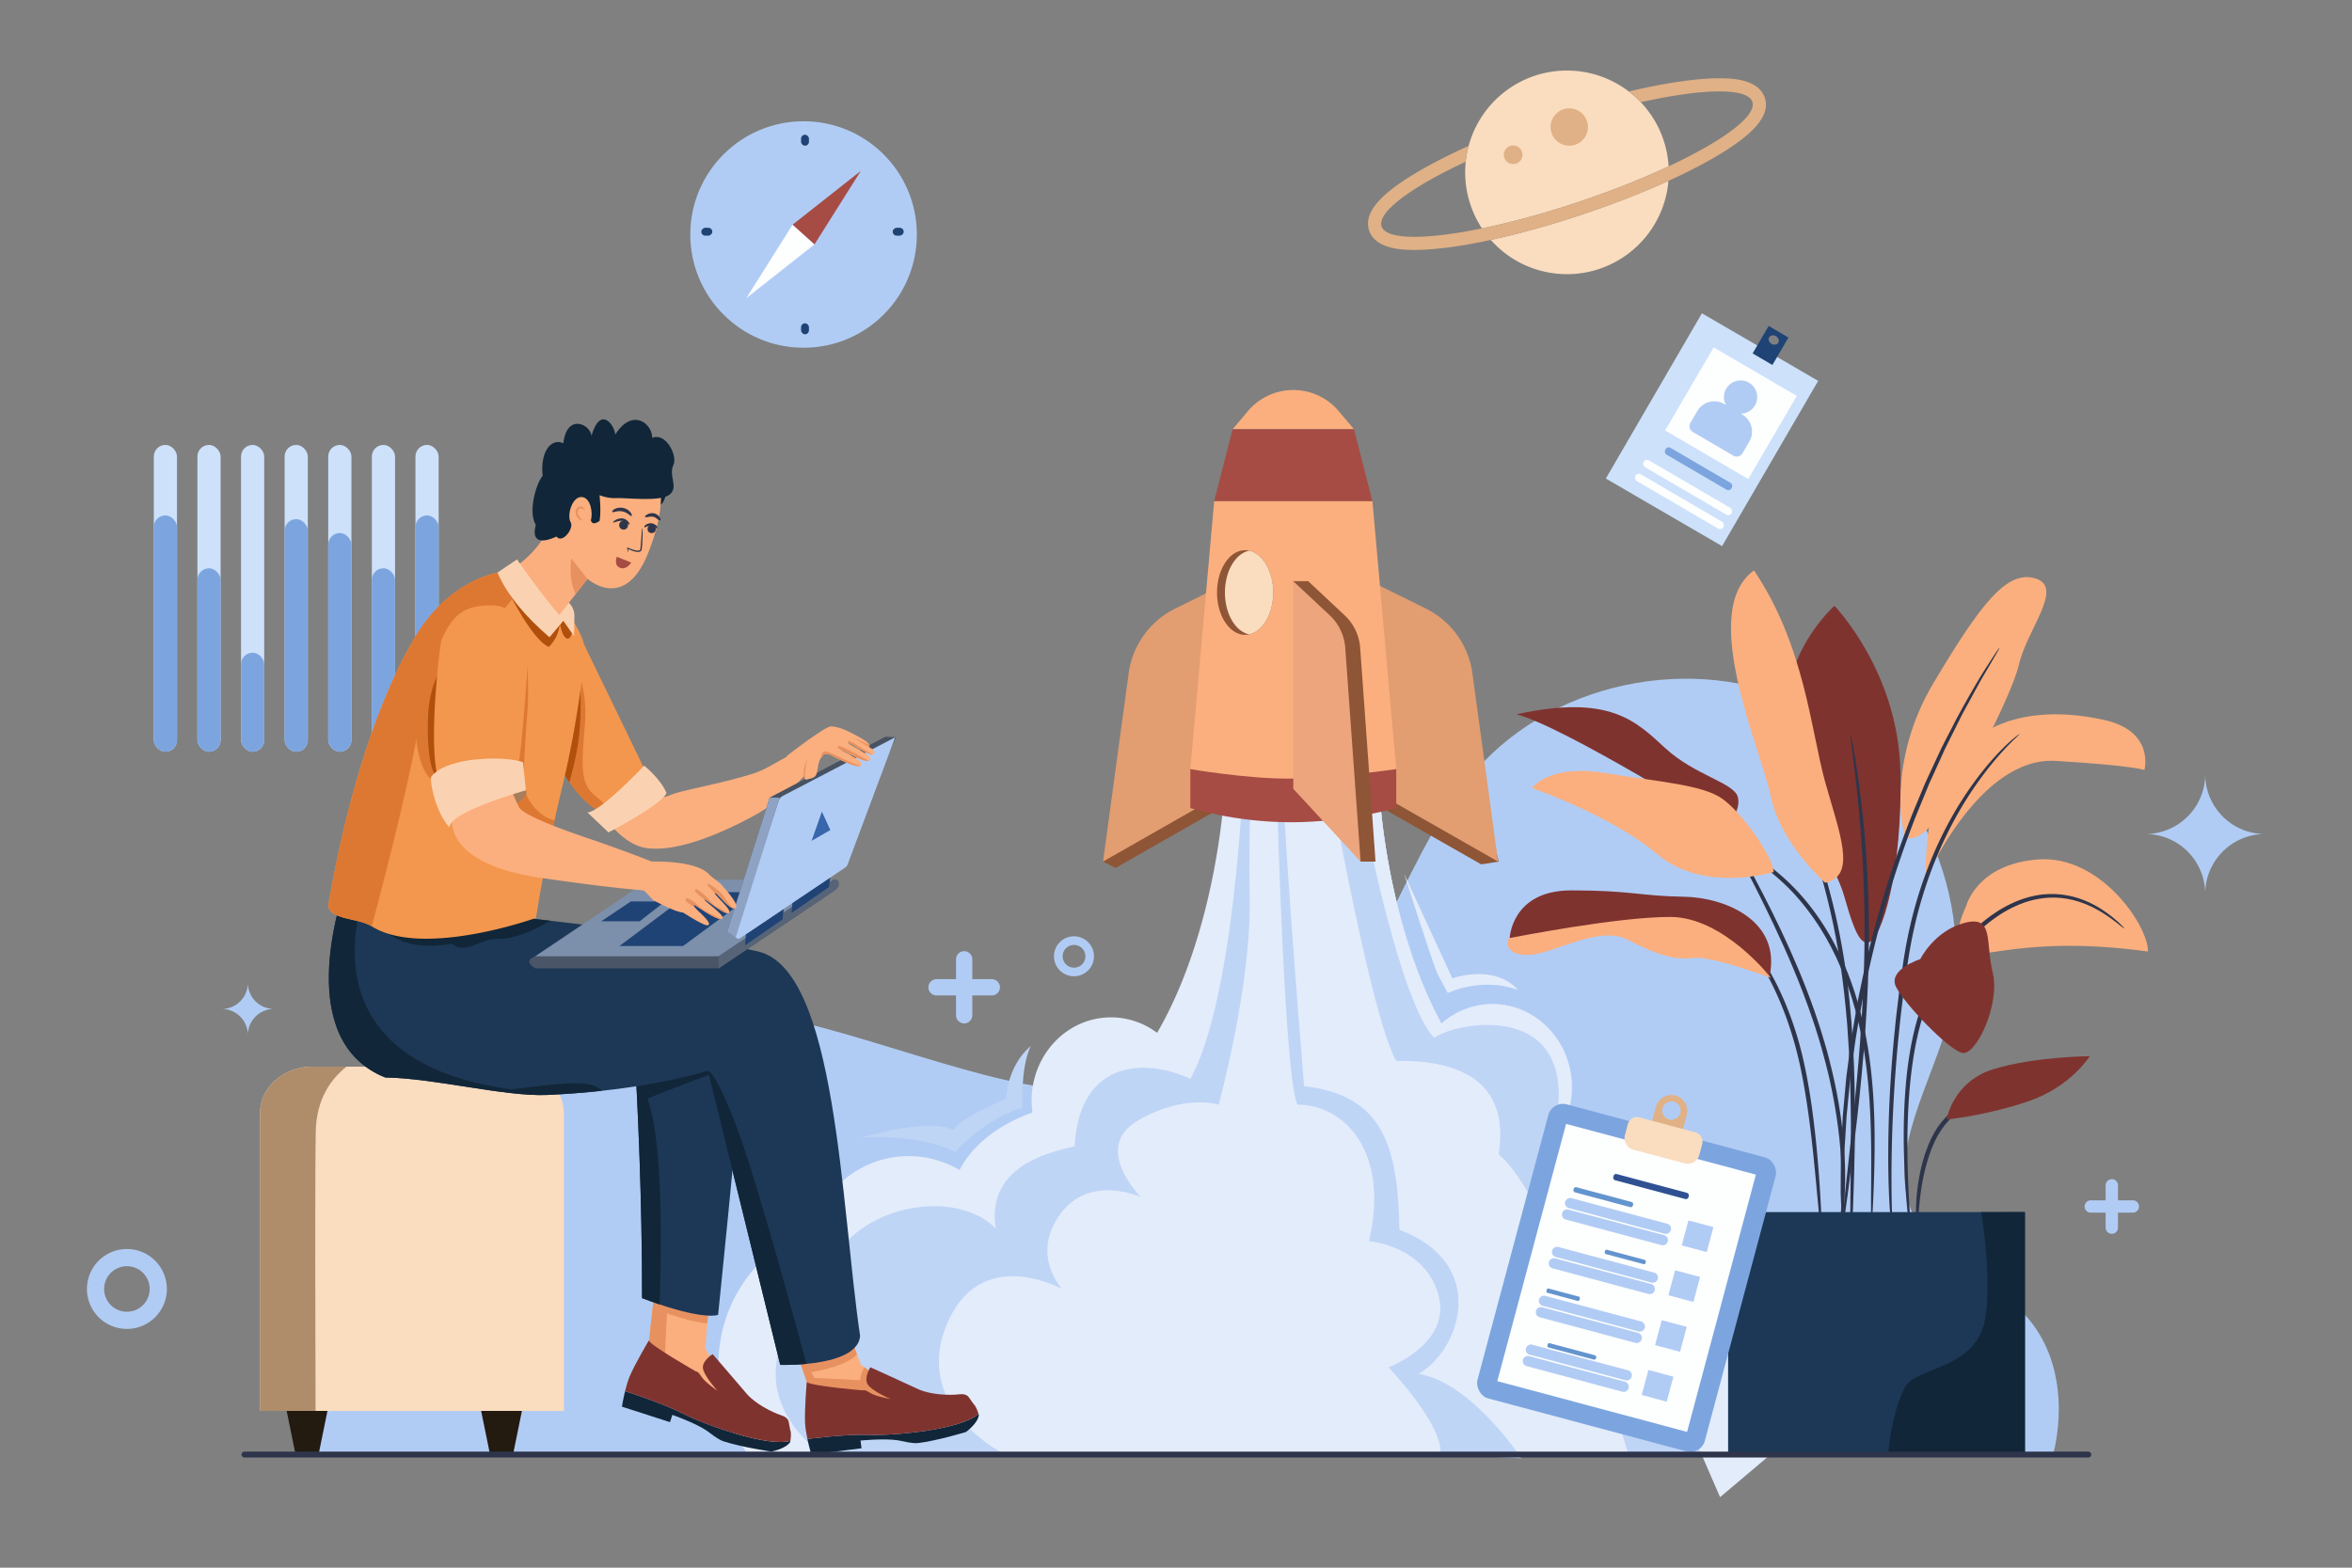<svg id="Vectors" xmlns="http://www.w3.org/2000/svg" viewBox="0 0 6000 4000"><rect x="0" y="0" width="6000" height="4000" fill="#808080" stroke="none"/><defs><style>.cls-1{fill:#b1ccf4;}.cls-2{fill:#e3ecfb;}.cls-3{fill:#bfd5f6;}.cls-4{fill:#8e5536;}.cls-5{fill:#e29d71;}.DA{fill:#fbaf7e;}.NAU-3{fill:#a64c44;}.cls-6{fill:#eca57d;}.AO-NHAT-2{fill:#fadcbf;}.cls-7{fill:#7f332f;}.cls-8{fill:#2e354b;}.XANH-DAM-6{fill:#1d3856;}.XANH-DEN-3{fill:#112638;}.AO-DAM{fill:#e0b186;}.XANH-13{fill:#cde1fb;}.TRANG-3{fill:#fdfefe;}.XANH-12{fill:#7ca5df;}.XANH-DAM-8{fill:#204375;}.XANH-11{fill:#6394ce;}.XANH-DAM-7{fill:#2f5192;}.cls-9{fill:#231a10;}.cls-10{fill:#af8d6b;}.cls-11{fill:#f3974e;}.cls-12{fill:#dd7833;}.cls-13{fill:#b1500c;}.cls-14{fill:#e89160;}.cls-15{fill:#fbd2b1;}.cls-16{fill:#4a5667;}.cls-17{fill:#7c8fab;}.cls-18{fill:#576478;}.cls-19{fill:#475262;}.cls-20{fill:#8ea3c3;}.cls-21{fill:#3866ab;}.cls-22{fill:#a77e5d;}</style></defs><path class="cls-1" d="M5170,3359.58c-83.85-94.82-224.41-135.83-283.57-247.74-78.35-148.23,27.35-320.89,76-481.33,92.08-303.58-53-661.86-330.33-815.86s-658.16-87.71-867.16,150.94c-181.41,207.16-235.45,513.54-449.18,687.14-218,177.06-534.5,160.06-806.3,89.38s-539.09-186.49-819.78-177.42c-301,9.71-592.78,174.42-756.64,427.06-136.17,209.95-180.75,475.81-126.61,719.66H5237.74C5267.93,3588.35,5252.66,3453.08,5170,3359.58Z"/><path class="cls-2" d="M4685.06,3593.4a379.78,379.78,0,0,1-18.62,118H1908.67c-47.51-62.4-76-141.51-76-227.62,0-159.64,97.76-295.36,234-345.05,35.51-109.8,134.63-188.84,251.39-188.84a254.92,254.92,0,0,1,129.78,35.51c30.7-59.58,92.91-113.3,186-146.85a222,222,0,0,1-2.15-30.58c0-117.14,90.66-212.16,202.45-212.16a195.46,195.46,0,0,1,117.63,39.53c149.23-256.28,169.92-595.92,169.92-595.92H3520.5s19.44,319.33,156.63,572.38c35.21-31,80.61-49.7,130.15-49.7,111.84,0,202.46,95,202.46,212.16a222.11,222.11,0,0,1-8.69,61.69c78,26.79,135.15,67.56,170.93,114.32,145.87,7.82,261.88,134.25,261.88,289,0,1.1-.07,2.15-.07,3.2C4579,3286.67,4685.06,3427,4685.06,3593.4Z"/><path class="cls-3" d="M3258.89,2070.94s18.83,687.5,51,747.67c120.74,0,236,121.41,182.35,348.21,0,0,142.12,11.25,177,136.46s-127.1,185.35-127.1,185.35,142.29,149,132,222.77l206.92,9.38s-128.19-194.53-262.53-215.25c108.75-61.77,179.54-282-48.56-367.69-3.67-216.05-43.63-343.9-243.1-366.42C3286.66,2280,3275,2058.26,3275,2058.26Z"/><path class="cls-3" d="M3171.33,1988.49s-22,560.44-134.71,764.24c-120.77-56.31-284.35-42.91-295.08,171.62-48.26,13.41-227.93,43.27-201.11,210.69-101.9-107.82-383.55-65.36-444.12,140.6,0,0-264.46,225.28,0,435.77h468.25s-235.44-113.71-151.24-327,296-95.55,296-95.55-80.44-85.16-5.36-190,206.48-44.51,206.48-44.51-126-125.87-8-195,206.48-40.77,206.48-40.77,83.13-304.54,79.1-523.08,6.71-301.68,6.71-301.68Z"/><path class="cls-3" d="M4685.06,3593.4a379.78,379.78,0,0,1-18.62,118H4154c-61.65-209.86-205.23-659.72-330.94-766,33-209.6-137.61-240.9-261.18-238.26-51.72-90.13-130-496-162.2-667.7H3520.5s19.44,319.33,156.63,572.38c35.21-31,80.61-49.7,130.15-49.7,111.84,0,202.46,95,202.46,212.16a222.11,222.11,0,0,1-8.69,61.69c78,26.79,135.15,67.56,170.93,114.32,107.13,5.75,198.16,75.46,238.94,173.37a302.82,302.82,0,0,1,22.94,115.67c0,1.1-.07,2.15-.07,3.2,3.8,1.17,7.56,2.37,11.28,3.65C4584.4,3294,4685.06,3431.35,4685.06,3593.4Z"/><path class="cls-2" d="M4563.71,3671.6l-47.09,39.8L4388,3820s-18.28-41.75-47.17-108.6c-89.15-206.44-303.2-669.34-369-861.45,45-299.92-259.59-242-313-201.78-75.84-78.69-155.21-440.07-188.88-608.75h50.49s19.44,319.33,156.63,572.38c35.21-31,80.61-49.7,130.15-49.7,111.84,0,202.46,95,202.46,212.16a222.11,222.11,0,0,1-8.69,61.69c78,26.79,135.15,67.56,170.93,114.32,107.13,5.75,198.16,75.46,238.94,173.37l19.48,70,14.67,52.55Z"/><path class="cls-4" d="M3453.31,1490.09l141.16,69.81a216.9,216.9,0,0,1,118.77,165.16l109.81,473.31-44.36,7.15L3453.31,2020Z"/><path class="cls-4" d="M3171.33,1499l-141.16,69.81A216.9,216.9,0,0,0,2911.4,1734l-97.63,464.37,32.18,16.09,325.38-185.52Z"/><path class="cls-5" d="M3496.21,1482.94l141.16,69.81a216.89,216.89,0,0,1,118.78,165.16l65.44,480.46-325.38-185.52Z"/><path class="cls-5" d="M3139.15,1482.94,2998,1552.75a216.9,216.9,0,0,0-118.77,165.16l-65.45,480.46,325.38-185.52Z"/><path class="DA" d="M3299.25,995.11h0a151.32,151.32,0,0,0-115.56,53.62l-39.3,46.49h309.73l-39.31-46.49A151.3,151.3,0,0,0,3299.25,995.11Z"/><polygon class="NAU-3" points="3144.39 1095.22 3097.38 1278.89 3501.12 1278.89 3454.12 1095.22 3144.39 1095.22"/><polygon class="DA" points="3501.12 1278.89 3097.38 1278.89 3036.62 1962.44 3287.99 2030.24 3561.88 1962.44 3501.12 1278.89"/><path class="NAU-3" d="M3036.62,1962.44v99.22S3150.18,2098,3293.5,2098s268.38-36.38,268.38-36.38v-99.22s-167,24.25-276.1,24.25S3036.62,1962.44,3036.62,1962.44Z"/><path class="cls-4" d="M3337.29,1482.94l93.15,87.28a125.43,125.43,0,0,1,39.37,82.57L3509,2198.37h-38l-133.71-185.52-38-529.91Z"/><path class="cls-6" d="M3299.25,1482.94l93.16,87.28a125.52,125.52,0,0,1,39.37,82.57L3471,2198.37l-171.75-185.52Z"/><path class="cls-2" d="M3582.49,2230.72s72.4,228.83,85.81,256.54l25,46.48s84.92-42,178.78-8c-60.79-67.93-167.16-29.49-167.16-29.49Z"/><path class="cls-3" d="M2197,2902.9s143-12.51,239.55,35.76c91.18-94.75,171.62-112.63,171.62-112.63s-5.36-101.9,21.45-157.32c-62.57,53.63-62.57,135-62.57,135s-123.35,51-134.07,79.56C2366.84,2851.06,2197,2902.9,2197,2902.9Z"/><path class="cls-4" d="M3248.12,1511.85c0,54.43-26.78,99.5-61.65,106.83a47.23,47.23,0,0,1-10.08,1.09c-39.61,0-71.7-48.33-71.7-107.92s32.09-108,71.7-108a47.88,47.88,0,0,1,10.08,1.09C3221.34,1412.32,3248.12,1457.38,3248.12,1511.85Z"/><path class="AO-NHAT-2" d="M3248.12,1511.85c0,54.43-26.78,99.5-61.65,106.83-34.84-7.29-61.7-52.36-61.7-106.83s26.86-99.57,61.7-106.87C3221.34,1412.32,3248.12,1457.38,3248.12,1511.85Z"/><path class="DA" d="M4861.69,2134c-9.91-7.56-47.6-193.16,70.91-391.7s186.22-289.35,260.1-266.26-21.76,129.28-42.43,220.09S4929.3,2185.54,4861.69,2134Z"/><path class="cls-7" d="M4766.38,2404.87c34.21-7.8,87.72-182.78,81.57-437.81s-168.28-421.26-168.28-421.26-141,123.75-120.76,308.13,125.13,362.91,143.8,426.53S4739.37,2411,4766.38,2404.87Z"/><path class="DA" d="M5015.75,2311.86s26.67-107.74,184.69-119,280.11,169.3,279.08,235c-319.1-44.13-439.15,28.72-473,0S5015.75,2311.86,5015.75,2311.86Z"/><path class="cls-8" d="M5409,2357.78c-1.7-1.63-3.54-3.49-5.67-5.43l-7.16-6.14q-3.89-3.32-8.35-7.09l-9.93-7.46c-14.12-10.31-32-22.12-54.57-31.84a230.18,230.18,0,0,0-80-18.61c-15.12-.35-31,.24-47.07,3.2a257.58,257.58,0,0,0-48.5,13.8,328.49,328.49,0,0,0-47.43,23.93,426.1,426.1,0,0,0-44.79,32.48,537.18,537.18,0,0,0-41.45,39.24c-13.09,14.14-25.9,28.85-37.85,44.44s-23.52,31.63-34.25,48.32c-5.58,8.16-10.48,17-15.55,25.68a68.33,68.33,0,0,0-3.54,6.65l-3.32,6.76c-2.14,4.54-4.59,9-6.48,13.6-16.08,36.79-27,75.42-35,113.81A989.59,989.59,0,0,0,4861.86,2767c-6.45,74.33-6.19,144-4,203.62s6.73,109.27,10.72,144.08,7.52,54.7,8.43,55.5c1,.49-.35-13.63-2.52-42.23s-5.32-71.41-7.3-127.71c-1-28.14-1.61-59.65-1.31-94.37s1.43-72.67,4.57-113.57,8.24-84.76,17.32-130.87q1.88-8.59,3.79-17.33,1-4.38,1.93-8.77,1.13-4.37,2.26-8.75c1.54-5.85,3-11.77,4.63-17.68s3.58-11.78,5.39-17.73c7.67-23.65,16.91-47.57,29.09-70.73,7.6-14,31.36-53.91,69.92-99.38a490.13,490.13,0,0,1,69.83-67.81c13.68-10.5,28.1-20.69,43.54-29.33a294.64,294.64,0,0,1,48.29-21.77,227.59,227.59,0,0,1,50.86-10.87c8.48-1,16.94-1,25.26-1l12.37.71c4.1.18,8.1,1,12.1,1.43l6,.79,5.83,1.22c3.85.86,7.72,1.5,11.45,2.5,7.42,2.18,14.76,4,21.58,6.76,3.44,1.31,6.9,2.4,10.17,3.82l9.62,4.28,4.68,2.08,4.47,2.33,8.66,4.55c22.43,12.32,39.24,25.35,51,34.17,11.43,9.28,18.06,14.31,18.56,13.38C5419.22,2368,5415.72,2364.34,5409,2357.78Z"/><path class="DA" d="M4912.72,2243.39s134.94-313.91,331.95-301.94,225.73,23.09,225.73,23.09,27.7-98.5-103.12-127.74S4904,1778.31,4912.72,2243.39Z"/><path class="cls-8" d="M5117.24,1901.7c-22,21.06-53.34,54.75-88.18,103.85s-72.9,113.72-105.71,195.36a1083.62,1083.62,0,0,0-44.05,134.66c-3.3,12.19-5.9,24.76-8.95,37.43-2.81,12.72-5.23,25.73-7.92,38.88-2.25,13.23-4.57,26.67-6.72,40.3q-2.9,20.45-5.86,41.48c-1.13,8.7-3.82,25.19-6.36,47.57s-6.38,50.46-9.34,82.35c-6.65,63.7-12.66,142.31-15.33,218.79s-2.34,150.79.06,205.7,6.64,90.44,8.57,89.64c.33-.13.22-5.45-.1-15.36s-.71-24.41-1.23-42.79c-.87-36.81-1.44-89.35,0-152.33,2.63-125.93,14-293.72,39-459.84,5.93-41.54,13.57-82.66,23.43-122.7A1116.19,1116.19,0,0,1,4923.87,2229c27-73.75,60.65-139.34,94.35-192.46s67.12-94,92.11-121.22c12.49-13.61,22.85-23.87,30.08-30.81s11.32-10.55,11.33-10.92C5152,1872.15,5139.3,1880.64,5117.24,1901.7Z"/><path class="cls-8" d="M5148.18,2755c-11.88,1.17-29.73,4.05-52.31,11.23a305.53,305.53,0,0,0-78.58,38.48,310.79,310.79,0,0,0-43.4,35.39q-5.22,5.38-10.61,10.94l-10.36,11.82q-4.86,6.49-9.86,13.17-4.35,7-8.83,14.3c-1.56,3.12-4.85,9-8.75,17l-6.1,13.78-6.32,16.7c-8.55,23.91-15.8,54.28-20.13,84.11s-5.87,59.1-5.05,80.71,3.51,35.47,5.35,35.07c1.69-.24-.83-33,5-81.73,2.87-24.28,7.38-52.54,15.41-81.94s18.9-60.28,36.15-87.25c1.07-1.69,2.08-3.43,3.2-5.07l3.56-4.76c2.45-3.13,4.57-6.43,7.34-9.4l7.9-9.07,8.27-8.64a340.58,340.58,0,0,1,35.14-30.7,358,358,0,0,1,36.64-23.85,330.57,330.57,0,0,1,35.34-17.08,341,341,0,0,1,56.26-17.76c7-1.69,12.56-2.66,16.39-3.45s5.92-1.38,6-1.68C5166.08,2754.34,5160.11,2754,5148.18,2755Z"/><path class="cls-8" d="M4647.1,3127.3c-.12-6.73-.43-16.56-1-29-1.09-25-3-60.55-6.22-103.19s-7.69-92.35-14.5-145.42-16-109.52-29.68-165.16c-14-55.58-33.21-109.86-56.32-158.48-11.34-24.42-24.17-47.12-36.84-68.32-6.71-10.38-12.88-20.7-19.73-30.11l-9.85-14-10.05-13.13a523.39,523.39,0,0,0-71.52-76.12c-9.42-8.49-17.48-14.45-23-18.58s-8.59-6.28-8.92-6.18c-1.22.42,6.36,7.53,21.52,21.46a657.11,657.11,0,0,1,62.08,67.58c12.74,15.66,25.7,34.2,39.29,55a778.12,778.12,0,0,1,39.81,71.09c25.85,52.85,49.76,116.8,66.83,191,2.84,11.44,9.74,43.91,16.75,86.49s13.93,95.31,19.3,146.7c10.87,102.75,17.56,199.92,21.7,198.85C4647.12,3137.65,4647.22,3134,4647.1,3127.3Z"/><path class="cls-8" d="M4706.79,2980c-1.39-56.3-7.8-121.9-21-191-6.61-34.56-15-69.94-24.58-105.62-9.93-35.57-21.12-71.39-33.49-106.81C4578,2434.77,4509.21,2300.94,4455.77,2202c-26.84-49.51-50-90.41-66.38-119.11-8.2-14.35-14.75-25.62-19.33-33.34s-7.21-11.88-7.59-12c-1.34-.31,4.34,12,16.67,36.08s31.3,60,56,107.24,55.2,105.7,88.43,175.92S4593,2508.93,4625,2603.93c5,14.67,18.73,56.11,32.79,111,14.34,54.79,27.38,123.37,34.57,190.64,6.91,67.3,7.2,133.12,4.21,181.69-1.66,24.25-3.12,44.31-4.65,58.17-1.29,13.9-1.58,21.75-.56,21.65.35,0,1.36-4.68,2.94-13.39s4.07-21.43,5.79-37.8C4704.43,3083.26,4708,3036.3,4706.79,2980Z"/><path class="cls-8" d="M4769.28,2701.58c-10.3-76.59-29.7-157.64-61.71-234C4676,2391.13,4630.62,2320,4576,2264.33c-27.16-27.93-56.51-51.73-85.67-72.17a830,830,0,0,0-85.68-52.08c-54.89-29.11-102.68-49.07-136.21-63-16.8-6.93-30.12-12.23-39.32-15.79s-14.28-5.39-14.66-5.24c-1.34.58,12,7.13,39,19.56s67.84,30.51,119.78,57.28c25.91,13.48,54.49,29.37,84.64,48.94a666.47,666.47,0,0,1,92.53,72.18c30.95,28.92,60.27,64.2,87,104.88l5.06,7.64q2.4,3.93,4.79,7.9l9.64,16q4.53,8.26,9.14,16.64,2.28,4.2,4.6,8.43,2.16,4.31,4.32,8.66l8.68,17.53q4,9,8.12,18.12c1.34,3,2.77,6.08,4.06,9.18l3.79,9.37c2.49,6.28,5.19,12.54,7.56,19,2.84,8,8.69,23.1,15.19,43.93,1.75,5.17,3.42,10.73,5.08,16.63s3.5,12.08,5.37,18.55c3.28,13.07,7.18,27.18,10.38,42.37,6.8,30.29,12.84,64.44,17.44,100.34s7.84,73.52,9.79,110.68c4,74.33,3.15,146.72,2.83,200.31-.48,53.61-.41,88.46,1.64,87.94.34-.09.84-5.29,1.48-15s1.39-23.84,2.24-41.84c1.61-36,3.63-87.38,3.63-149.11S4779.7,2778.24,4769.28,2701.58Z"/><path class="cls-8" d="M4765.87,2278.11c-2.75-74.61-8.07-144.18-14.58-203.67-6.34-59.52-13.68-109-19.36-143.64-2.88-17.33-5.29-31-7.15-40.35s-2.93-14.47-3.26-14.7c-1.21-.8.31,13.5,3.85,42s9,71.32,14.6,127.6,11.24,126.08,14.38,208.52c1.51,41.22,2.43,85.59,2.12,133q-.14,71.09-4,151c-.7,16.49-3.1,62.84-7.54,123s-11.33,134-18.87,205.77c-7.75,71.67-15.27,141.21-20.86,192.83-5.42,51.56-8.27,85.12-6.21,84.81.35,0,1.3-5,2.78-14.27s3.48-22.82,5.92-40.06c4.86-34.49,11.51-83.71,18.9-142.84,14.72-118.23,32.05-276.31,38.46-435.31C4768.13,2432.38,4768.65,2352.73,4765.87,2278.11Z"/><path class="cls-8" d="M4711.47,2496.9c-9.73-73.73-23.77-146-41.24-212.21q-3.25-12.42-6.46-24.59c-2.08-8.13-4.79-16-7.12-23.86-4.91-15.67-9.36-31.08-14.31-45.85-9.95-29.54-20.11-57-29.1-82.4s-16.93-48.67-23.22-69.49-11-39.15-14.48-54.35-5.54-27.3-6.92-35.63-2.17-12.88-2.47-13.11c-.57-.43-.65,2.88-.26,9.85.19,3.48.47,7.89,1.16,13.15s1.32,11.46,2.55,18.47c4.29,28.13,14.55,69.81,32.29,123,8.74,26.62,19.24,56.14,29.94,88.88q2,6.14,4,12.43t3.79,12.81q3.82,13,7.84,26.47c5.69,17.92,10.05,37,15.17,56.73,19.53,79,36.31,171.55,45.95,276.44.67,7.43,1.9,21,3.55,39.29,1.29,18.29,2.86,41.25,4.45,67.37,2.74,52.28,4.66,117.25,5.1,182.75.61,129.83-3.22,261.55-1.36,300.31-4.19-4.49-6.65-6.7-7-6.17-.17.24,1.81,3.21,5.72,8.63l3.6,5,.41-6.29c1.95-29.91,6.5-122.58,8.6-245C4733.15,2797.1,4731.05,2644.5,4711.47,2496.9Z"/><path class="cls-8" d="M5071.46,1696c-19.52,29.49-46.3,75.32-79.64,136.5l-25.35,49.2q-6.66,13-13.65,26.69-6.48,13.93-13.3,28.55c-9,19.5-18.62,39.87-28.34,61.25q-13.59,32.5-28.31,67.72A2601.46,2601.46,0,0,0,4774,2398.78c-2.45,9.88-7.12,28.71-13.41,54.1-1.67,6.32-3.08,13.14-4.55,20.33l-4.73,22.66L4740.67,2547c-2,9.07-3.5,18.53-5.15,28.18l-5,29.61q-2.55,15.11-5.18,30.74-1.32,7.8-2.64,15.72c-.86,5.28-1.44,10.64-2.17,16-2.77,21.46-5.61,43.37-8.46,65.42q-1.07,8.26-2.13,16.56c-.62,5.54-1,11.1-1.57,16.65q-1.5,16.66-3,33.28t-2.95,33q-.72,8.2-1.44,16.35-.42,8.16-.82,16.24c-1.06,21.55-2.09,42.62-3.09,62.92-1.31,20.27-.93,39.83-1.19,58.27-.08,18.43-.16,35.77-.23,51.73-.16,8,.4,15.6.61,22.83s.59,14.07.86,20.49c.57,12.83,1.13,24,1.68,33.05,1.11,18.2,2.17,28.33,3.16,27.94.34-.13.53-6.34.6-17.85s0-28.34-.16-49.71c0-10.69-.39-22.51-.13-35.37s.7-26.77,1.09-41.63.76-30.65,1.18-47.3c.76-16.64,2-34.12,3.09-52.35q.82-13.68,1.7-27.92c.66-9.48.92-19.16,2.05-29q2.88-29.4,5.94-60.69c1.06-10.41,1.91-21,3.2-31.64s2.88-21.41,4.35-32.29c3-21.76,5.72-44,9.16-66.61,14.36-90.17,34.24-185.57,58.84-279.83,25.76-93.93,55.86-186.67,88.57-272l3-8,3.23-7.87,6.42-15.65,12.66-30.85q6.26-15.27,12.37-30.2c4-10,8.73-19.52,13-29.1q13-28.64,25.24-55.65c3.92-9.06,8.4-17.67,12.63-26.21s8.43-16.89,12.51-25.09l23.5-47.08,22.73-41.72q10.66-19.68,20-36.78c3-5.74,6.25-11,9.25-16.15l8.64-14.63,25.32-43.39c5.82-10.15,8.9-15.78,8.83-16.22C5100.45,1651.68,5090.51,1666.22,5071.46,1696Z"/><path class="cls-7" d="M4966,2856.32s14.94-96.73,120.62-128.72S5330.86,2695,5330.86,2695s-48.23,78.57-158,115.5S4966,2856.32,4966,2856.32Z"/><path class="cls-7" d="M4898.62,2447.3s-84.9,26.68-61.3,71.82,131.34,157,167.25,167.25,98.5-124.15,79-204.18,4.1-147.76-72.85-127.23S4898.62,2447.3,4898.62,2447.3Z"/><path class="cls-7" d="M4401.75,2113.27c-2.68-4.84-416.57-261.83-533.54-290.7,238.56-52,304.74,17.3,380.15,86.56s173.92,87.63,184.69,123.85S4401.75,2113.27,4401.75,2113.27Z"/><path class="DA" d="M4524.89,2224.92s-178,55.13-296.53-44.91-320.13-169.3-320.13-169.3,43.09-61.56,184.69-38.47,250.87,29.81,301.66,66.46S4521.3,2183.65,4524.89,2224.92Z"/><path class="cls-7" d="M3851.28,2393.43s4.62-121.59,157-121.59,178.53,14.63,286.27,16.17,249.91,62,219.61,202.62c-141.12-73.34-249.88-124.9-249.88-124.9l-254.46,15.51-138.52,35.27Z"/><path class="DA" d="M4517.67,2495s-120-155.45-257-155.45-400.17,52.33-409.4,53.87-15.39,46.18,49.25,43.1,178.54-77,252.41-38.48,120.05,52.33,166.22,46.17S4517.67,2495,4517.67,2495Z"/><rect class="XANH-DAM-6" x="4408.44" y="3092.69" width="757.2" height="618.73"/><path class="DA" d="M4656,2252.35s-113.81-99.52-138.43-219.37-186.75-474.87-43.1-577.47c129.29,190.84,145.54,410.42,181.53,539.7S4738.55,2235.24,4656,2252.35Z"/><path class="XANH-DEN-3" d="M5165.64,3092.69v618.72H4817.57c-.17-42.23,19.6-135.07,44.13-175,30.14-49.27,185.28-43.09,203.76-178.55,11.84-86.7-.73-197-11.31-265.12Z"/><path class="AO-NHAT-2" d="M4256.68,424.42c-65.77,30.79-143.19,61.71-227.18,90-89.43,30-174.77,53.13-249,68.37a260.73,260.73,0,0,1-34-210.42C3776.13,261.56,3877.22,180,3997.37,180a259.76,259.76,0,0,1,259.31,244.42Z"/><path class="AO-NHAT-2" d="M4256.23,461.52c-11,133.3-122.72,238-258.86,238a259.12,259.12,0,0,1-194.28-87.35c72.78-15.69,153.78-38.14,237.07-66.15C4117.72,520,4191.33,491.16,4256.23,461.52Z"/><path class="AO-DAM" d="M4371.24,403c-33.66,19.43-72.46,39.14-115,58.54-64.9,29.64-138.51,58.51-216.07,84.54-83.29,28-164.29,50.46-237.07,66.15-76.42,16.48-143.67,25.47-194.72,25.47-24.47,0-99,0-115.64-49.38-15-44.7,26.51-93.6,130.77-153.78,35.78-20.65,77.32-41.64,122.95-62.19a256.91,256.91,0,0,0-7.42,40.26c-139.27,65-226.62,129.17-214.58,165.09,11.66,34.7,113.41,34.36,256,5.07,74.27-15.24,159.61-38.32,249-68.37,84-28.25,161.41-59.17,227.18-90,138.71-64.82,225.68-128.79,213.64-164.6-12.46-37-127.19-34.18-284.61,1a256.26,256.26,0,0,0-30.4-27.35c91.41-21.69,172.06-33.69,231.06-33.69,24.5,0,99.05,0,115.67,49.35C4517.07,293.9,4475.53,342.76,4371.24,403Z"/><circle class="AO-DAM" cx="4003.27" cy="324.12" r="47.62"/><circle class="AO-DAM" cx="3860.09" cy="394.94" r="23.81"/><rect class="XANH-13" x="4205.24" y="874.38" width="344.84" height="490.26" transform="matrix(0.86, 0.5, -0.5, 0.86, 1162.31, -2055.2)"/><rect class="TRANG-3" x="4292.93" y="931.55" width="245.59" height="245.59" transform="translate(1134.64 -2083.29) rotate(30.29)"/><rect class="XANH-12" x="4235.28" y="1186.05" width="195.28" height="20.12" rx="8.72" transform="translate(1194.84 -2022.17) rotate(30.29)"/><rect class="TRANG-3" x="4175.12" y="1233.83" width="259.76" height="20.12" rx="10.06" transform="translate(1215.13 -2001.57) rotate(30.29)"/><rect class="TRANG-3" x="4154.36" y="1269.37" width="259.76" height="20.12" rx="10.06" transform="translate(1230.22 -1986.24) rotate(30.29)"/><path class="cls-1" d="M4444.52,1057.67l-3.64-2.13a42.46,42.46,0,1,0-37.89-22.13l-4.29-2.51a50.42,50.42,0,0,0-69,18.1l-17.44,29.87a17.05,17.05,0,0,0,6.12,23.33l103.42,60.41a17.06,17.06,0,0,0,23.33-6.12l17.45-29.87A50.41,50.41,0,0,0,4444.52,1057.67Z"/><path class="XANH-DAM-8" d="M4511.93,831.68l-41,70.1,50.52,29.51,40.95-70.1Zm7.2,45.67c-6.42-3.76-9.1-11.19-5.95-16.57s10.93-6.71,17.35-3,9.1,11.19,6,16.57S4525.56,881.1,4519.13,877.35Z"/><circle class="cls-1" cx="2049.94" cy="598.34" r="288.93"/><polygon class="TRANG-3" points="1903.79 760.81 2077.87 623.47 2022 573.22 1903.79 760.81"/><polygon class="NAU-3" points="2196.08 435.88 2022 573.22 2077.87 623.47 2196.08 435.88"/><rect class="XANH-DAM-8" x="2043.54" y="343.75" width="20.12" height="28.04" rx="10.06"/><rect class="XANH-DAM-8" x="2043.54" y="824.89" width="20.12" height="28.04" rx="10.06"/><rect class="XANH-DAM-8" x="1793.01" y="577.21" width="20.12" height="28.04" rx="10.06" transform="translate(2394.3 -1211.84) rotate(90)"/><rect class="XANH-DAM-8" x="2281.26" y="577.21" width="20.12" height="28.04" rx="10.06" transform="translate(2882.55 -1700.09) rotate(90)"/><rect class="XANH-13" x="392.36" y="1135.24" width="59.17" height="782.82" rx="29.59"/><rect class="XANH-13" x="503.6" y="1135.24" width="59.17" height="782.82" rx="29.59"/><rect class="XANH-13" x="614.85" y="1135.24" width="59.17" height="782.82" rx="29.59"/><rect class="XANH-13" x="726.09" y="1135.24" width="59.17" height="782.82" rx="29.59"/><rect class="XANH-13" x="837.34" y="1135.24" width="59.17" height="782.82" rx="29.59"/><rect class="XANH-13" x="948.58" y="1135.24" width="59.17" height="782.82" rx="29.59"/><rect class="XANH-13" x="1059.82" y="1135.24" width="59.17" height="782.82" rx="29.59"/><rect class="XANH-12" x="392.36" y="1315.12" width="59.17" height="602.94" rx="29.59"/><rect class="XANH-12" x="503.6" y="1450.03" width="59.17" height="468.03" rx="29.59"/><rect class="XANH-12" x="614.85" y="1665.42" width="59.17" height="252.64" rx="29.59"/><rect class="XANH-12" x="726.09" y="1324.59" width="59.17" height="593.47" rx="29.59"/><rect class="XANH-12" x="837.34" y="1360.09" width="59.17" height="557.97" rx="29.59"/><rect class="XANH-12" x="948.58" y="1450.03" width="59.17" height="468.03" rx="29.59"/><rect class="XANH-12" x="1059.82" y="1315.12" width="59.17" height="602.94" rx="29.59"/><path class="AO-DAM" d="M4298.86,2814.31a40.77,40.77,0,0,0-74.68,9.87l-10,37.31,78.77,21.06,10-37.31A40.63,40.63,0,0,0,4298.86,2814.31Zm-41,41.92a23.35,23.35,0,1,1,28.59-16.53A23.35,23.35,0,0,1,4257.81,2856.23Z"/><rect class="XANH-12" x="3849.58" y="2872.03" width="600.46" height="776.54" rx="38.41" transform="translate(982.67 -961.04) rotate(14.97)"/><rect class="TRANG-3" x="3899.24" y="2920.56" width="501.14" height="679.47" transform="translate(982.67 -961.04) rotate(14.97)"/><path class="AO-NHAT-2" d="M4169.47,2868.51h147.79a24.3,24.3,0,0,1,24.3,24.3v28.9a30.32,30.32,0,0,1-30.32,30.32H4175.49a30.32,30.32,0,0,1-30.32-30.32v-28.9A24.3,24.3,0,0,1,4169.47,2868.51Z" transform="translate(895.46 -997.07) rotate(14.97)"/><rect class="cls-1" x="4297.87" y="3121.07" width="66.03" height="66.03" transform="translate(961.39 -1011.4) rotate(14.97)"/><rect class="cls-1" x="4263.86" y="3248.29" width="66.03" height="66.03" transform="translate(993.08 -998.31) rotate(14.97)"/><rect class="cls-1" x="4229.86" y="3375.5" width="66.03" height="66.03" transform="translate(1024.78 -985.21) rotate(14.97)"/><rect class="cls-1" x="4195.85" y="3502.72" width="66.03" height="66.03" transform="translate(1056.48 -972.11) rotate(14.97)"/><rect class="XANH-11" x="4012.03" y="3047.59" width="156.7" height="13.54" rx="5.15" transform="translate(927.48 -952.68) rotate(14.97)"/><rect class="XANH-DAM-7" x="4112.83" y="3019.04" width="198.55" height="16.37" rx="6.37" transform="translate(924.6 -985.03) rotate(14.97)"/><rect class="XANH-11" x="4092.67" y="3201.28" width="107.6" height="11.29" rx="3.9" transform="translate(968.78 -961.99) rotate(14.97)"/><rect class="XANH-11" x="3944.28" y="3297.64" width="87.29" height="11.29" rx="3.51" transform="translate(988.28 -917.78) rotate(14.97)"/><rect class="XANH-11" x="3945.86" y="3442.28" width="128.29" height="11.29" rx="4.25" transform="translate(1026.38 -918.58) rotate(14.97)"/><path class="cls-1" d="M4252.82,3122.32,4008.57,3057a13.17,13.17,0,0,0-6.8,25.44L4246,3147.76a13.17,13.17,0,1,0,6.8-25.44Z"/><path class="cls-1" d="M4245,3151.44l-244.25-65.29a13.17,13.17,0,0,0-6.8,25.44l244.25,65.29a13.17,13.17,0,1,0,6.8-25.44Z"/><path class="cls-1" d="M4219.5,3247l-244.25-65.29a13.17,13.17,0,0,0-6.8,25.44l244.25,65.29a13.17,13.17,0,1,0,6.8-25.44Z"/><path class="cls-1" d="M4211.71,3276.11l-244.25-65.28a13.16,13.16,0,1,0-6.8,25.43l244.25,65.29a13.17,13.17,0,1,0,6.8-25.44Z"/><path class="cls-1" d="M4186.17,3371.66l-244.25-65.29a13.17,13.17,0,0,0-6.8,25.44l244.25,65.29a13.17,13.17,0,1,0,6.8-25.44Z"/><path class="cls-1" d="M4178.39,3400.78l-244.25-65.29a13.17,13.17,0,0,0-6.8,25.44l244.25,65.29a13.17,13.17,0,1,0,6.8-25.44Z"/><path class="cls-1" d="M4152.85,3496.33,3908.59,3431a13.17,13.17,0,0,0-6.79,25.44l244.25,65.29a13.17,13.17,0,1,0,6.8-25.44Z"/><path class="cls-1" d="M4145.06,3525.45l-244.25-65.29a13.17,13.17,0,0,0-6.8,25.44l244.25,65.29a13.17,13.17,0,1,0,6.8-25.44Z"/><polygon class="cls-9" points="812.63 3711.41 754.02 3711.41 722.32 3555.86 844.33 3555.86 812.63 3711.41"/><polygon class="cls-9" points="1308.72 3711.41 1250.12 3711.41 1218.41 3555.86 1340.42 3555.86 1308.72 3711.41"/><path class="AO-NHAT-2" d="M1438.5,2840.73V3600H663.11V2840.73c0-65.81,59.66-119.17,133.24-119.17H1305.3C1378.88,2721.56,1438.5,2774.92,1438.5,2840.73Z"/><path class="cls-10" d="M884.14,2721.56c-39.12,30.69-77.41,82.3-78.69,167-2,127.92-1.05,513.16-.45,711.47H663.11V2840.73c0-65.81,59.66-119.17,133.24-119.17Z"/><path class="cls-1" d="M323.73,3186.93a101.91,101.91,0,1,0,101.91,101.9A101.91,101.91,0,0,0,323.73,3186.93Zm0,160a58.09,58.09,0,1,1,58.09-58.09A58.07,58.07,0,0,1,323.73,3346.92Z"/><path class="cls-1" d="M5625.51,1975.36h0A152.66,152.66,0,0,1,5472.85,2128h0a152.66,152.66,0,0,1,152.66,152.66h0A152.66,152.66,0,0,1,5778.17,2128h0A152.66,152.66,0,0,1,5625.51,1975.36Z"/><path class="cls-1" d="M632.3,2507.8h0a66.57,66.57,0,0,1-66.56,66.57h0a66.56,66.56,0,0,1,66.56,66.56h0a66.57,66.57,0,0,1,66.57-66.56h0A66.58,66.58,0,0,1,632.3,2507.8Z"/><path class="cls-1" d="M5440.93,3062.68H5403v-37.92a15.73,15.73,0,1,0-31.45,0v37.92h-37.92a15.72,15.72,0,1,0,0,31.44h37.92V3132a15.73,15.73,0,1,0,31.45,0v-37.92h37.92a15.72,15.72,0,0,0,0-31.44Z"/><path class="cls-1" d="M2530.52,2498.31H2480.4V2448.2a20.78,20.78,0,1,0-41.55,0v50.11h-50.12a20.78,20.78,0,0,0,0,41.55h50.12V2590a20.78,20.78,0,1,0,41.55,0v-50.12h50.12a20.78,20.78,0,0,0,0-41.55Z"/><path class="cls-1" d="M2739.77,2389a51,51,0,1,0,50.95,50.95A51,51,0,0,0,2739.77,2389Zm0,80a29,29,0,1,1,29.05-29.05A29,29,0,0,1,2739.77,2469Z"/><path class="XANH-DEN-3" d="M1699.42,1245.69s1.95,31.17-15.28,43.24c-15.13-16.5-15.23-40.22-15.23-40.22Z"/><path class="DA" d="M1912.42,2087.2l-.27.18c-84.12,44.24-186.84,86.11-261.15,76.7-78.83-10-134.48-119.35-134.48-119.35s61.75-5.76,120.87-67c22.1,56.2,36.23,65.31,72.64,50.94,26.57-11.93,129.65-28.92,212-55,35.22-11.14,74.24-39.27,89.48-44.23a.11.11,0,0,0,.07,0l11.42-3.72,22.53,41-3.73,22.75S1996.47,2043,1912.42,2087.2Z"/><path class="cls-11" d="M1651.48,1977.76S1595.55,2049,1550,2060.19a66.36,66.36,0,0,1-15.8,2c-80.43-45.59-124.44-146.14-124.44-146.14l62.86-211.56,17.64-59.35Z"/><path class="cls-12" d="M1550,2060.19c-5.35,1.31-14.15,11.89-19.34,11.89-32.76-18.59-58.94-47.93-78.39-76.18a415.22,415.22,0,0,1-38.75-70.45c-2.48-5.91-3.76-9.37-3.76-9.37l62.86-211.56c11.28,29.65,24.68,79.75,19.64,142.72-8.32,103.71-13.17,151.07,24.3,181.46A323.53,323.53,0,0,1,1550,2060.19Z"/><path class="cls-13" d="M1476.53,1883.35c-5.72,45.78-17.83,90.55-24.3,112.55a415.22,415.22,0,0,1-38.75-70.45c9.9-57.33,66.36-170.71,66.36-170.71S1484.54,1819.14,1476.53,1883.35Z"/><path class="DA" d="M2275.28,3574s-152.2,2-201.29-2.71l-48.82-140.42-19-54.47,135.64-38.67,32.65,86.56,11.74,31.11,10.19,27,8.28,5.91,22.23,15.87,29.91,41.68Z"/><path class="cls-14" d="M2275.28,3574s-152.2,2-201.29-2.71l-48.82-140.42,88.88-42.54s2.71,0,60.45,36l11.74,31.11c-29,33.17-116.42,45.55-116.42,45.55l7.37,14.74s35.51,1.36,116.95,6c.6-10.87,6.32-24.6,10.57-33.4l22.23,15.87,29.91,41.68Z"/><path class="XANH-DEN-3" d="M2496.18,3607.6c-45.79,40.79-214,55.62-277.19,53.45s-159.27,10.56-159.27,10.56c4.59,21.73,10.08,39.8,10.08,39.8l127.91-16.11-2.48-19.75s61.46-5.91,95.83-.51c7.52,1.18,35.79,8.8,51.4,6.94,46.82-5.55,121.7-28.15,121.7-28.15s30.4-21.92,32.93-43.22C2496.78,3609.56,2496.48,3608.59,2496.18,3607.6Z"/><path class="cls-7" d="M2219,3661.05c63.19,2.17,231.4-12.66,277.19-53.45-6.6-21.42-12-24.54-12-24.54l-13-18.17s-5.29-9.62-23.5-7.34c-25.53,3.19-74.23,1.31-105.4-13.15-44-20.44-122-55.77-122-55.77s-17.16,26.78-6.74,43.71,58.42,37.33,58.42,37.33-37.92-6.32-52.83-16-17.35-6-17.35-6-132-11-143.81-21.25c0,0-6,71.44-4.16,104.95.7,12.63,3.15,27.11,5.93,40.26C2059.72,3671.61,2155.79,3658.87,2219,3661.05Z"/><polygon class="DA" points="1865.45 3556.05 1800.67 3562.06 1648.29 3486.57 1651.78 3455.01 1672.7 3265.83 1811.81 3288.52 1811.24 3295.4 1804.43 3376.43 1799.16 3439.51 1865.45 3556.05"/><path class="cls-14" d="M1811.24,3295.4l-6.81,81c-34.23-.68-102.88-25.24-102.88-25.24s-6.28,135.87-7.15,137.18-28.36-17.49-42.62-33.36l20.92-189.18Z"/><path class="XANH-DAM-6" d="M1898.59,2656.26c-.08.68-.12,1.35-.19,2.07v.07c-19.22,238.45-66.51,696.51-66.51,696.51s-31.18,13.17-149.22-26.63q-20.55-6.89-44.65-16.06c0-257-11-490.79-19.53-633.62-5.41-90.69-9.85-144.71-9.85-144.71s294.38-88.25,297.62-9.48C1907,2541.53,1903.85,2590.32,1898.59,2656.26Z"/><path class="XANH-DEN-3" d="M1899.53,2656.18l-1.13,2.15v.07l-33,63.16s-187.75,68.73-213.67,82.12c43,113.6,34.61,427.89,30.89,524.6q-20.55-6.89-44.65-16.06c0-257-11-490.79-19.53-633.62l280.1-22.34Z"/><path class="XANH-DAM-6" d="M2194.14,3408.74c-3.91,49-78.88,65.68-136.74,71.21-7.6.71-14.86,1.28-21.66,1.65-26.37,1.47-45.37.83-45.37.83L1806,2732s-98.14,32.35-270.5,51.16c-42.32,4.59-89.15,8.39-140.12,10.68-105.74,4.74-288.18-42.92-412.95-44.69-232.93-94-117.44-445.79-96.26-504.59,2-5.45,3.12-8.38,3.12-8.38l29.26,7L1193.09,2309l131,31.41s31.14,3.31,80.12,8.92c134.4,15.42,402.91,48.3,530.13,78.5C2134.7,2475.36,2144.64,3073.73,2194.14,3408.74Z"/><path class="XANH-DEN-3" d="M1404.23,2349.35c-24.6,14.4-84.45,46.53-128.16,45.81-56.31-.9-85.8,42.47-123.34,13-147.5,24.15-184-50.93-184-50.93L1193.09,2309l131,31.41S1355.25,2343.74,1404.23,2349.35Z"/><path class="XANH-DEN-3" d="M1535.51,2783.18c-42.32,4.59-89.15,8.39-140.12,10.68-105.74,4.74-288.18-42.92-412.95-44.69-232.93-94-117.44-445.79-96.26-504.59l53,9.37s-199.82,448.73,365.07,525.62C1412,2767.9,1505.57,2749.13,1535.51,2783.18Z"/><path class="cls-11" d="M1492,1665.55s-13.39,158.56-58.08,343.93c-7,28.89-13.35,56.88-19.22,83.51-4.18,19.11-8.12,37.54-11.77,55.11-23.82,115.07-35.51,194-35.51,194s-288.18,103.37-418.9,21.59c-34.8-21.78-100.51-15.5-111.53-50.71,49.8-292.58,129.7-528.1,215-675.48,2.6-4.51,5.19-9,7.83-13.28,30.54-50.55,65.82-87.12,101.07-112.92a312.29,312.29,0,0,1,57.89-33.67c34.54-15.23,66.17-21.18,89.76-21.25a108.63,108.63,0,0,1,19.29,1.47C1379.18,1466.75,1498.42,1606.35,1492,1665.55Z"/><path class="cls-13" d="M1425.79,1578.84s7.15,52.67,23.24,50.6,11.17-55.26,11.17-55.26Z"/><path class="cls-12" d="M1414.65,2093c-4.18,19.11-8.12,37.54-11.77,55.11-33.75-9.86-130.72-44-133.84-49.66-3.69-6.73-40.37-253.42-39.46-261.47s90.73-205.12,90.73-205.12,28.73-33.17,26.82,146.52c-.28,25.08-4.38,69.79-5.57,89.94-7.33,124.18-12.53,147.15,16.89,185.86C1378.46,2080.54,1400.13,2089.83,1414.65,2093Z"/><path class="XANH-DEN-3" d="M1743,3607.2c-56.18-28.45-148.45-57.48-148.45-57.48-5.16,21.16-7.93,39.47-7.93,39.47l122.49,39.41,6.21-18.53s58.07,20.57,86.81,39.77c6.29,4.2,28.58,22.8,43.47,27.71,44.7,14.73,122,26.15,122,26.15s36.85-6.65,48.26-24.45c.18-1.06.32-2.05.47-3C1957.55,3693.1,1799.2,3635.65,1743,3607.2Z"/><path class="cls-7" d="M2016,3649.42l-4-21.55s-.66-10.73-18.09-16.36c-24.44-7.89-67.65-30-89.62-55.88-31-36.58-86.32-100.56-86.32-100.56s-27,16.52-24.81,35.88,36.8,57.56,36.8,57.56-31.56-21.5-40.89-36.33-13.1-12.61-13.1-12.61-114.54-65.16-120.85-79.16c0,0-36,60.73-48.7,91.17-4.78,11.48-8.77,25.33-11.89,38.14,0,0,92.27,29,148.45,57.48s214.52,85.9,273.37,69C2019.61,3654.47,2016,3649.42,2016,3649.42Z"/><path class="cls-15" d="M1436.11,1582.7l28.38,40.62s.75-27.84.75-52.41a45.11,45.11,0,0,0-18.62-36.56l-34.82,20.39Z"/><path class="DA" d="M1652.64,1413.12c-60.12,149-154,63.71-154,63.71l-29.94,38.71-42.66,55.07-127.19-114.23s89.63-48.51,110.85-140.07,67.56-181.44,151.33-175.87,96.2,40.22,96.2,40.22S1725.31,1233,1652.64,1413.12Z"/><path class="cls-14" d="M1498.65,1476.83l-29.94,38.71c-19.08-32.61-11.63-91.07-11.63-91.07Z"/><path class="cls-12" d="M836.93,2313c11,35.21,76.73,28.93,111.54,50.73,24.12-91,111.92-424.88,125.14-551.29,10.74-102.76,35.06-213.27,87.25-301.11-35.27,25.81-70.55,62.37-101.07,112.94C971.57,1770.51,888.28,2011.44,836.93,2313Z"/><path class="cls-12" d="M1325.69,1505.12l-112.63,140.05s-21.48,67.1-82.26,360.29c-94.72-19.64-67.9-235.48-67.9-235.48-20.35-30.62-19.79-81-11-132.49,2.6-4.51,5.19-9,7.83-13.28,30.54-50.55,65.82-87.12,101.07-112.92a312.29,312.29,0,0,1,57.89-33.67c34.54-15.23,66.17-21.18,89.76-21.25Z"/><path class="cls-13" d="M1127.24,1704.52s-25.92,31-34,103.41c-2.17,19.52-8.85,165.71,27.71,178.77,50.06,17.88,56.31-216.71,56.31-216.71Z"/><path class="cls-11" d="M1352,1607.85s-.83,13-2.18,33.93c-.45,7-1,14.75-1.58,23.28-6,89.08-17.94,254-26,285.25,0,0-2.75,1-7.64,2.78v0c-7.86,2.82-21.22,7.52-37.54,12.75-49.43,15.95-125.83,37.06-157.35,26.86-28.29-80.42-.72-319.36,6-358.82,31.26-70.72,62.52-88.59,125.79-89.34,41.11-.49,71.21,26.33,87.27,45.21,0,0,0,0,0,0A136.91,136.91,0,0,1,1352,1607.85Z"/><path class="cls-13" d="M1298.86,1511.29c-.65,2.34,61,123.9,101.23,139.32,30.17-30.17,28.07-63.69,28.07-63.69Z"/><path class="cls-15" d="M1438.52,1582.41,1401.67,1626c-58.82-50.92-106.4-105-132.64-165l50-33.76S1380.54,1518.81,1438.52,1582.41Z"/><path class="XANH-DEN-3" d="M1718.08,1185.8c10.72-22.34-19-83.57-54.23-68.54,0-37.22-51-77.14-94.22-8.65-3-26.8-38.71-73-60.8,3.36-2.74-29.4-62.78-58.45-71.71,19-30.06-13.74-59.56,19.36-52.86,83.38-13.89,14.22-38.92,88.58-17.47,125-11.68,43.34,14,47.62,52.74,29.75,14.89,19.36,45.71-21.3,36.12-36.93-10.24-16.68,4.14-69.48,31.56-63.52,18.73,4.07,26,37.93,20.06,59.48,5.35,13.93,17.08,3.54,22.19,1.36,4.58-24.47,0-66,0-66s20.84,8.93,43.18,7.44,111.5,10.55,135.63-9.12S1704.12,1214.89,1718.08,1185.8Z"/><path class="cls-16" d="M1833.43,2470.67H1365.25c-16.9-11.18-23.21-21.76,0-30.7l291-164.69h468.18Z"/><polygon class="cls-17" points="1833.43 2439.97 1365.25 2439.97 1656.23 2244.58 2124.41 2244.58 1833.43 2439.97"/><polygon class="XANH-DAM-8" points="1764.99 2275.28 1580.3 2413.72 1742.54 2413.72 1928.24 2276.95 1764.99 2275.28"/><path class="cls-18" d="M1833.43,2440v30.7l291-195.39s17-7.46,15.86-21.54-15.86-9.16-15.86-9.16Z"/><polygon class="XANH-DAM-8" points="1903.05 2383.6 1900.5 2412.18 1996.14 2346.03 1999.47 2318.85 1903.05 2383.6"/><polygon class="XANH-DAM-8" points="2021.7 2300.94 2019.16 2329.52 2114.8 2263.37 2118.13 2236.2 2021.7 2300.94"/><polygon class="XANH-DAM-8" points="1609.55 2300 1533.81 2350.66 1631.72 2350.66 1696.47 2300.22 1609.55 2300"/><polygon class="cls-19" points="1963.45 2035.06 1855.36 2376.42 2134.4 2211.23 2285.61 1881.22 2258.93 1879.62 1963.45 2035.06"/><path class="cls-1" d="M1986,2043.82l-110.1,340.83a8,8,0,0,0,12.07,9.1l267.56-179.66a18.49,18.49,0,0,0,6.44-7.5l121.59-325.37L1997,2030.79A22.52,22.52,0,0,0,1986,2043.82Z"/><polygon class="cls-20" points="1963.45 2035.06 1988.79 2035.06 1876.97 2391.8 1855.36 2376.42 1963.45 2035.06"/><polygon class="cls-21" points="2096.7 2070.95 2070.48 2145.36 2118.13 2117.87 2096.7 2070.95"/><path class="cls-22" d="M1310.93,2055.53s40.49-25.65,30.63-39-46.39-3.6-46.39-3.6Z"/><path class="DA" d="M1875.72,2317.3a6.89,6.89,0,0,1-4.11.64c-15.42-1.85-44-42.4-47.88-39.5s39.27,39,37.09,49.13a2.94,2.94,0,0,1-1.84,2.14,9.34,9.34,0,0,1-5.53.11v0c-17-3.84-53.53-36.72-56.5-34.95-3.35,2,58,43.94,44.91,49.65a.81.81,0,0,1-.41.12c-13.73,4.77-65.64-34.69-69.67-35.29a3.49,3.49,0,0,0-1.92.08c-.94.37-.67,1.73,2.18,5.19l0,0a177.25,177.25,0,0,0,13.47,13.73c18.88,17.75,29.53,31.52,19.11,32.53s-62-32.53-62-32.53c-20.58-.79-76.4-31.87-76.4-31.87s-17.88-19.23-23.24-23.76c-7.29-2.93-43.57-1.19-258.92-32.15-297.84-42.81-223.22-189.5-223.22-189.5l134.82-60.29s8.91,29,27.91,68.12c9.52,19.56,95.28,52.59,178.68,80.76s160.62,58.65,160.62,58.65,113.16-4,146.15,32.85c5.83,6.51,24.74,19.13,31,25.3l-.19.15C1853,2271.63,1888.39,2310.83,1875.72,2317.3Z"/><circle class="cls-8" cx="1590.83" cy="1339.92" r="11.29"/><circle class="cls-8" cx="1662.4" cy="1349.77" r="10.52"/><path class="NAU-3" d="M1610.43,1435.39l-36.81-14.83s-8.94,21,7.73,28.06S1610.43,1435.39,1610.43,1435.39Z"/><path class="XANH-DEN-3" d="M2057.4,3480c-7.6.71-14.86,1.28-21.66,1.65-26.37,1.47-45.37.83-45.37.83L1806,2732s17.08-3.84,73.17,143.39C1930.79,3010.79,2040.1,3415.59,2057.4,3480Z"/><path class="cls-15" d="M1643.25,1953.63s-111.07,118-144.6,119.33l53.62,50.95s138.54-72.47,147.93-100.62C1685.45,1987.08,1643.25,1953.63,1643.25,1953.63Z"/><path class="cls-15" d="M1334.12,1945.09l7.44,71.47s-194.3,53.6-195,94.55c-34.24-37.23-49.87-111.67-46.9-128.8C1141.3,1927.22,1299.13,1929.46,1334.12,1945.09Z"/><path class="DA" d="M2228.78,1924.05a4.55,4.55,0,0,1-3.27,1.25c-14.44.82-59-33-61.43-29.65-2.71,3.69,69.37,34.16,54.62,43.9a8.35,8.35,0,0,1-1.31.72h0c-17.46,7.41-73-31.79-73.39-28.22,0,.34.49.83,1.39,1.51h0c9.44,6.73,62,29.42,50.55,39.38a8.6,8.6,0,0,1-1.69,1.17c-12.49,6.66-75.46-28.06-76-28.36-9.07-2.22-16.21-2.9-17.49,0-1,2.25-3.84,4.85-6.44,8-2.33,2.86-4.55,6.28-5.07,10.34l-54.21,52-28.66-66.58a.11.11,0,0,0,.07,0c2.82-2.22,93.22-72.52,111.72-75.8a15.84,15.84,0,0,1,2.86-.22c8.92,0,27.2,4.59,44.5,13.54,0,0,34.42,16.93,44.8,25.28s7.38,14.78,7.38,14.78S2237.47,1915.06,2228.78,1924.05Z"/><path class="cls-14" d="M2059.89,1935.86s-6.57,13.23-9,26.84c-2.18,12.18-.52,24.79,3.91,26.46,9.39,3.52,14.58-18.44,14.58-19.11S2072.15,1935.52,2059.89,1935.86Z"/><path class="DA" d="M2059.89,1935.86s-11.68,45.48-3.63,52.63c39.1-4,21.67-19.78,37.27-56.67C2108.21,1897.09,2059.89,1935.86,2059.89,1935.86Z"/><path class="cls-14" d="M2217.7,1907,2177,1882.12s40.26,17.2,40.66,19.87A17.47,17.47,0,0,1,2217.7,1907Z"/><path class="cls-14" d="M1871.61,2317.94c-15.42-1.85-44-42.4-47.88-39.5,0,0-23-20.69-19.07-23.14s31.86,18.1,39.23,28.14,21.37,32.73,27.65,34.46C1871.58,2317.9,1871.61,2317.9,1871.61,2317.94Z"/><path class="cls-14" d="M1853.45,2329.79c-17-3.84-53.53-36.72-56.5-34.95,0,0-27.24-19-24.12-24.56s17,7,28.82,17.38,16.78,22.6,27.95,26.63S1853.63,2327.42,1853.45,2329.79Z"/><path class="cls-14" d="M1772,2314.59s-26.7-14-22.68-21.07,26.41,10.8,34.19,19.45,50.41,29.42,57.9,31.64c-13.73,4.77-65.64-34.69-69.67-35.29a3.49,3.49,0,0,0-1.92.08C1768.92,2309.77,1769.19,2311.13,1772,2314.59Z"/><path class="cls-14" d="M2144,1912.05c0,.34.49.83,1.39,1.51-.9-.34-12.15-4.59-7.49-9.89,4.86-5.53,74,37.65,79.49,36.6C2199.89,1947.68,2144.3,1908.48,2144,1912.05Z"/><path class="cls-14" d="M2225.51,1925.3c-14.44.82-59-33-61.43-29.65,0,0-3.42-5.22,2.26-5.22s54.32,33.62,59,34.34C2225.4,1925,2225.44,1925.11,2225.51,1925.3Z"/><path class="cls-14" d="M2195.94,1952.94a8.6,8.6,0,0,1-1.69,1.17c-12.49,6.66-75.46-28.06-76-28.36-9.07-2.22-16.21-2.9-17.49,0-1,2.25-3.84,4.85-6.44,8,0,0,.31-17.46,12.72-16.4S2183.31,1955.24,2195.94,1952.94Z"/><path class="cls-8" d="M1636.8,1361.41c-.37,4.93-.78,10.48-1.25,16.77-.52,6.57-.85,14.34-2,22.56-.3,1,0,2.35-2,3.35-1.84,1-5.19,1.05-8.7.43a68,68,0,0,1-11-3.09c-1.83-.66-3.62-1.36-5.33-2.06l-2.72-1.15-3.93-1.85a76.7,76.7,0,0,0,1.25,9.46c.38,1.83.77,2.88,1.14,2.82.16,0,.24-1,.25-2.84,0-1,0-2.09,0-3.29a12.23,12.23,0,0,1,0-2.19l.65.4,2.26,1.12c1.74.83,3.63,1.67,5.65,2.47a54.71,54.71,0,0,0,13.75,3.81,15.26,15.26,0,0,0,8.27-1,6.28,6.28,0,0,0,3.35-3.6,24,24,0,0,0,.82-4.15c.66-5.19,1-10.3,1.25-15.25.52-9.86.75-18.91.81-25.53s-.06-10.77-.34-10.85C1638.28,1347.59,1637.57,1352.34,1636.8,1361.41Z"/><path class="cls-8" d="M1571,1305.38a38.29,38.29,0,0,1,17.14-.35,37.72,37.72,0,0,1,8.62,3,58.93,58.93,0,0,1,7,4.25c4,2.8,6.48,5.13,7.21,4.53,1.42-.78,1.2-4-1.93-8.57a32.05,32.05,0,0,0-20.39-12.41,43.54,43.54,0,0,0-6.21-.58c-1.53.08-3.23.19-5,.36-1.71.38-3.49.82-5.21,1.3-6.82,2.41-11.65,7-10,9.58.27.47,1.29.52,2.81.25S1568.58,1305.75,1571,1305.38Z"/><path class="cls-8" d="M1685.23,1324.9a16.05,16.05,0,0,0-2.39-5,31.27,31.27,0,0,0-2.3-3.05c-1-1-2.06-2-3.22-3a40.34,40.34,0,0,0-4.17-2.5,21.61,21.61,0,0,0-4.86-1.59,23.11,23.11,0,0,0-9.88.1,27.58,27.58,0,0,0-7.62,3c-4.07,2.44-6,5-5.53,5.79,1,1.25,3.63,1.15,7.45.53s9-1.7,14.51-.41a26.34,26.34,0,0,1,3.09,1.19c.71.44,1.58.76,2.42,1.32s1.72,1.16,2.62,1.76c3.5,2.61,6.92,5.93,9.77,4.27C1685.59,1327.05,1685.6,1326.21,1685.23,1324.9Z"/><path class="cls-8" d="M1606,1338.13c.62-.4-.4-3.46-3.46-7.17a25.29,25.29,0,0,0-6.3-5.45,19.74,19.74,0,0,0-9.62-2.91,32.22,32.22,0,0,0-17,4.65c-4.09,2.47-6.19,5-5.86,5.5.73.87,3.06.23,7-1s9.64-3.18,16.48-2.82a13.89,13.89,0,0,1,3.64.81,25.78,25.78,0,0,1,5.86,3.13C1600.84,1335.6,1604.15,1339.22,1606,1338.13Z"/><path class="cls-8" d="M1670.35,1338.09a23.73,23.73,0,0,0-4.07-1.95,16.91,16.91,0,0,0-5.43-1.06,21.61,21.61,0,0,0-11.16,2.62c-4.35,2.33-7.26,6-5.75,7.63.47.59,2.6-.52,5.81-1.77s7.52-2.61,11.55-2.2a21,21,0,0,1,5.9,1.67,25.28,25.28,0,0,1,4.84,2.56c2.54,1.78,2.89,3.2,3.51,3.08.54.07,1.19-.21,1.42-1.31a6.28,6.28,0,0,0-1.23-4.43A16.13,16.13,0,0,0,1670.35,1338.09Z"/><path class="cls-14" d="M1486.49,1294.2a13.18,13.18,0,0,0-4.52-1.69,10.86,10.86,0,0,0-6.3,1,13.92,13.92,0,0,0-5.1,5,17.47,17.47,0,0,0-1.68,3.53,16.53,16.53,0,0,0-.7,4.13c0,.44,0,1.3.06,2.42a20.93,20.93,0,0,0,.88,3.93,26.66,26.66,0,0,0,5,8.73c4.39,5.26,10,8.42,11.09,6.77.44-.54-2-3-5.09-7s-6.95-9.94-6.17-15.52a11.41,11.41,0,0,1,1.31-3.89,10.08,10.08,0,0,1,2.45-3.06c1.74-1.51,4-1.53,6.16-1,4.34,1.24,7.13,3.63,7.49,3.1C1492.09,1300.1,1491.15,1297.19,1486.49,1294.2Z"/><path class="cls-8" d="M5327.92,3703.89H624.17a7.52,7.52,0,1,0,0,15H5327.92a7.52,7.52,0,0,0,0-15Z"/></svg>